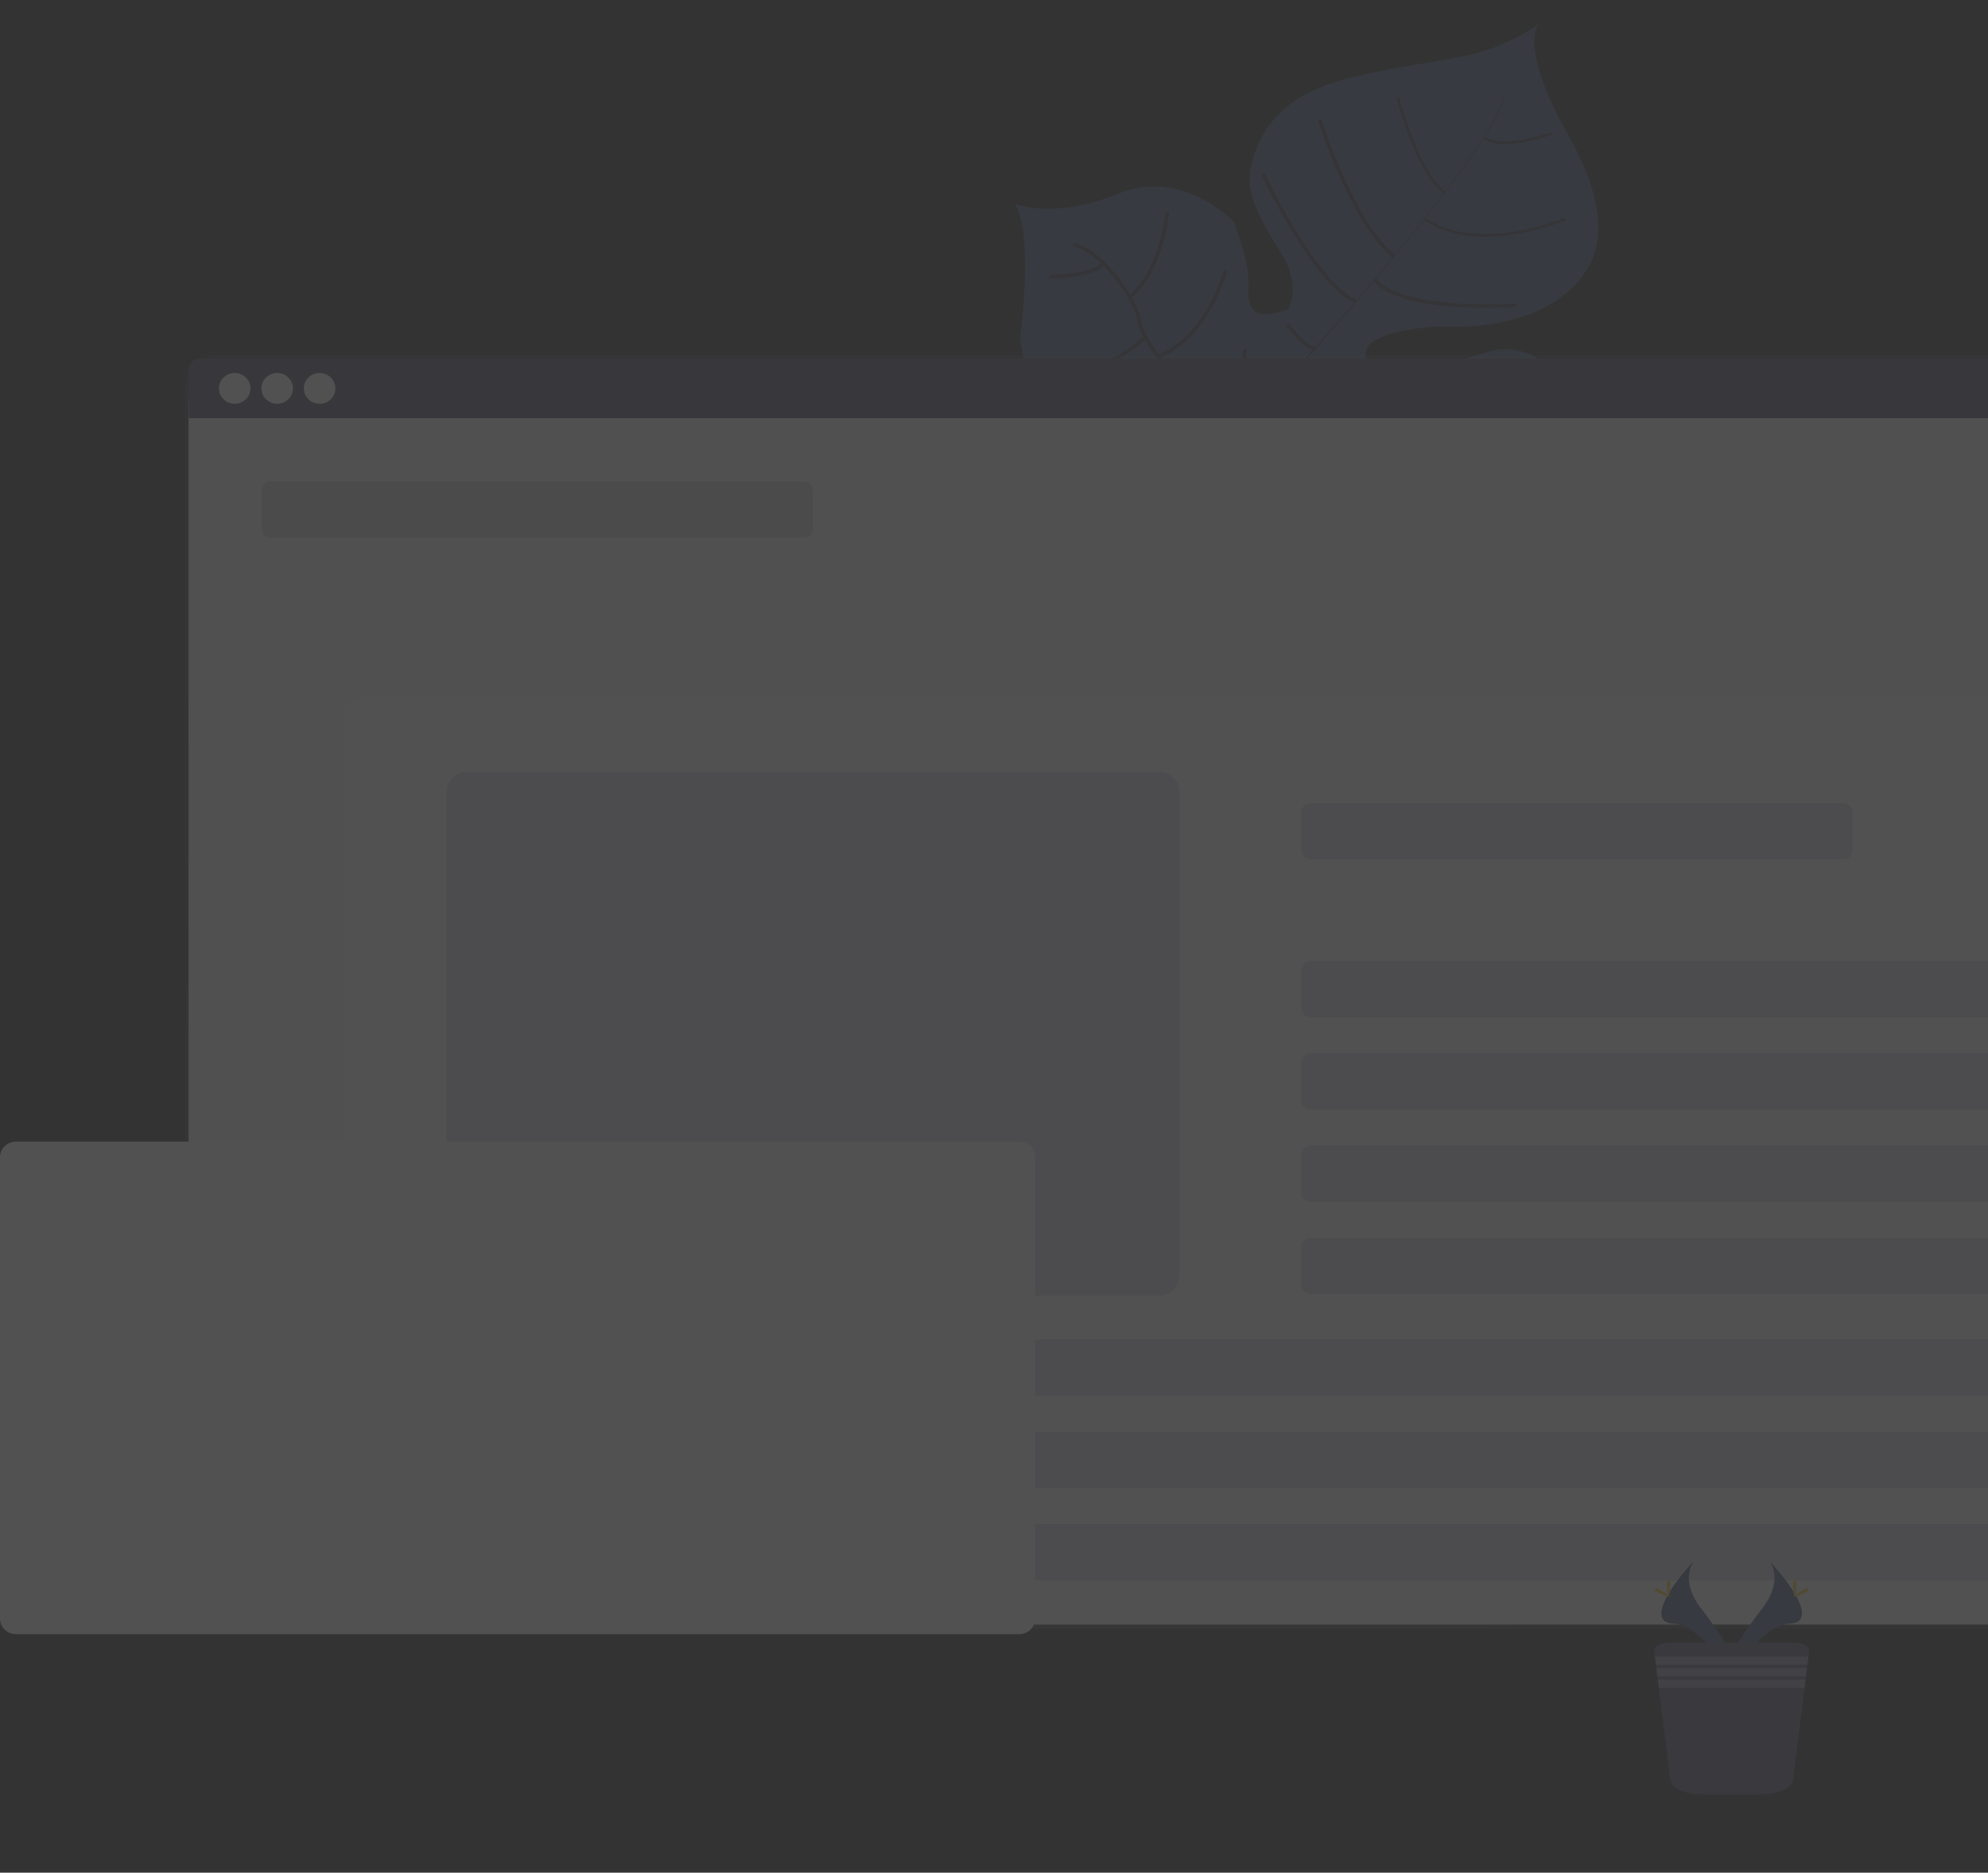 <svg width="554" height="522" viewBox="0 0 554 522" fill="none" xmlns="http://www.w3.org/2000/svg">
<rect x="0" y="0" width="554" height="522" fill="#333333" stroke="none"/>
<g opacity="0.15">
<g clip-path="url(#clip0)">
<path d="M463.027 153.554C463.027 153.554 453.513 149.789 423.259 163.326C393.006 176.863 389.205 175.136 381.388 173.065C373.572 170.995 369.217 170.507 360.791 159.218C360.791 159.218 354.868 127.91 349.14 123.057C343.413 118.204 319.049 125.82 319.049 125.82C319.049 125.82 289.844 132.354 284.278 94.294C284.278 94.294 288.227 65.603 282.852 56.8C282.852 56.8 293.671 61.37 311.617 53.998C329.564 46.626 343.866 61.911 343.866 61.911C343.866 61.911 348.383 73.318 347.923 80.117C347.463 86.915 350.31 89.467 358.857 86.183C358.857 86.183 363.05 80.361 357.106 70.74C351.162 61.12 346.922 53.945 348.586 46.474C350.249 39.003 355.01 28.671 370.333 23.461C385.655 18.252 406.469 17.276 416.463 13.221C426.458 9.166 428.872 6.528 428.872 6.528C428.872 6.528 422.711 12.555 437.216 38.014C451.721 63.474 442.47 74.532 442.47 74.532C442.47 74.532 434.762 92.441 400.748 91.017C400.748 91.017 367.973 92.184 385.872 105.741C385.872 105.741 397.32 103.466 414.428 98.164C431.536 92.863 443.89 114.748 446.954 129.98C450.017 145.212 463.027 153.554 463.027 153.554Z" fill="#53678D"/>
<path d="M418.957 25.855L419.14 25.809C420.452 30.669 405.798 50.206 393.282 65.722L393.133 65.61C410.802 43.712 419.978 29.594 418.957 25.855Z" fill="#444053"/>
<path d="M393.397 65.287L393.472 65.485C383.471 77.888 370.893 92.685 360.824 103.644C359.864 104.692 358.911 105.787 357.991 106.908L357.707 106.677C358.627 105.556 359.587 104.455 360.547 103.38C370.609 92.454 383.403 77.683 393.397 65.287Z" fill="#444053"/>
<path d="M357.95 106.387L358.146 106.717C339.821 129.024 338.61 163.662 338.536 163.965L334.668 159.613C334.749 159.31 339.496 128.846 357.95 106.387Z" fill="#444053"/>
<path d="M441.774 141.454C441.774 141.454 420.136 130.501 403.332 134.431C386.528 138.361 348.559 120.544 348.559 120.544C348.559 120.544 332.459 114.161 329.226 106.895C329.226 106.895 318.184 95.514 317.555 89.619C316.926 83.724 306.174 68.913 299.162 68.34" stroke="#444053" stroke-miterlimit="10"/>
<path d="M438.651 151.998C438.651 151.998 427.75 144.85 429.035 136.521" stroke="#444053" stroke-miterlimit="10"/>
<path d="M421.954 161.236C421.954 161.236 406.401 155.723 404.832 134.128" stroke="#444053" stroke-miterlimit="10"/>
<path d="M396.846 166.827C396.846 166.827 381.969 154.793 386.912 133.772" stroke="#444053" stroke-miterlimit="10"/>
<path d="M366.674 160.946C366.674 160.946 356.768 140.695 365.579 127.521" stroke="#444053" stroke-miterlimit="10"/>
<path d="M442.03 128.108C442.03 128.108 430.771 131.589 433.185 137.339" stroke="#444053" stroke-miterlimit="10"/>
<path d="M428.425 108.187C428.425 108.187 413.366 112.849 413.008 133.62" stroke="#444053" stroke-miterlimit="10"/>
<path d="M407.462 103.393C407.462 103.393 393.762 119.878 394.77 134.88" stroke="#444053" stroke-miterlimit="10"/>
<path d="M383.443 109.862C383.443 109.862 369.831 122.549 371.569 129.611" stroke="#444053" stroke-miterlimit="10"/>
<path d="M375.236 105.378C375.236 105.378 362.469 107.614 360.684 103.525" stroke="#444053" stroke-miterlimit="10"/>
<path d="M358.646 90.351C358.646 90.351 365.098 98.679 366.761 96.813" stroke="#444053" stroke-miterlimit="10"/>
<path d="M422.583 85.082C422.583 85.082 390.409 87.344 383.119 77.901" stroke="#444053" stroke-miterlimit="10"/>
<path d="M351.879 48.38C351.879 48.38 366.979 79.985 377.94 83.987" stroke="#444053" stroke-miterlimit="10"/>
<path d="M367.715 33.326C367.715 33.326 376.992 62.399 388.481 71.472" stroke="#444053" stroke-miterlimit="10"/>
<path d="M436.127 61.093C436.127 61.093 411.655 71.334 396.961 60.974" stroke="#444053" stroke-width="0.75" stroke-miterlimit="10"/>
<path d="M389.516 27.128C389.516 27.128 395.108 48.499 402.641 53.662" stroke="#444053" stroke-width="0.75" stroke-miterlimit="10"/>
<path d="M432.428 37.157C432.428 37.157 418.68 42.234 413.541 38.344" stroke="#444053" stroke-width="0.75" stroke-miterlimit="10"/>
<path d="M346.868 97.334C346.868 97.334 346.868 115.961 341.668 117.287" stroke="#444053" stroke-miterlimit="10"/>
<path d="M304.354 121.467C304.354 121.467 325.005 123.195 334.533 112.803" stroke="#444053" stroke-miterlimit="10"/>
<path d="M341.539 75.33C341.539 75.33 336.542 94.221 322.754 99.312" stroke="#444053" stroke-miterlimit="10"/>
<path d="M291.967 101.567C291.967 101.567 306.586 106.526 319.157 93.905" stroke="#444053" stroke-miterlimit="10"/>
<path d="M325.283 59.089C325.283 59.089 323.93 75.132 314.957 82.642" stroke="#444053" stroke-miterlimit="10"/>
<path d="M292.508 77.117C292.508 77.117 304.639 77.202 307.479 73.345" stroke="#444053" stroke-miterlimit="10"/>
<path opacity="0.1" d="M400.294 90.641C352.013 98.494 303.657 94.267 257.107 88.412C210.557 82.556 164.115 75.079 115.732 76.543C84.627 77.492 50.025 83.453 28.501 101.745C7.796 119.344 4.834 143.406 5.03 165.166C5.179 181.532 6.755 198.485 18.122 211.647C26.013 220.779 38.077 227.413 47.199 235.86C78.98 265.256 69.966 310.794 49.843 349.355C40.376 367.449 28.806 385.206 22.456 403.755C16.107 422.304 15.478 442.284 27.433 457.641C39.294 472.867 61.98 481.637 85.587 486.338C133.523 495.88 186.727 490.954 238.187 484.103C352.087 468.864 464.716 444.216 577.021 419.614C618.587 410.514 660.336 401.362 700.327 387.963C722.534 380.538 745.126 371.194 759.347 356.417C777.395 337.657 777.557 311.763 759.725 296.056C729.81 269.68 662.886 274.639 639.631 244.623C626.823 228.138 632.037 205.969 641.822 186.484C662.784 144.678 703.864 103.631 697.947 61.621C693.89 32.766 665.232 8.605 627.162 1.925C587.265 -5.071 536.273 6.614 513.707 35.304C490.473 64.924 442.922 83.717 400.294 90.641Z" fill="#53678D"/>
<path d="M685.763 98.982H60.034C55.369 98.982 51.588 102.669 51.588 107.218V445.719C51.588 450.268 55.369 453.955 60.034 453.955H685.763C690.427 453.955 694.208 450.268 694.208 445.719V107.218C694.208 102.669 690.427 98.982 685.763 98.982Z" fill="url(#paint0_linear)"/>
<path d="M684.816 103.974H61.055C56.391 103.974 52.609 107.661 52.609 112.21V444.539C52.609 449.087 56.391 452.775 61.055 452.775H684.816C689.481 452.775 693.262 449.087 693.262 444.539V112.21C693.262 107.661 689.481 103.974 684.816 103.974Z" fill="white"/>
<path d="M684.816 103.974H61.055C56.391 103.974 52.609 107.661 52.609 112.21V444.539C52.609 449.087 56.391 452.775 61.055 452.775H684.816C689.481 452.775 693.262 449.087 693.262 444.539V112.21C693.262 107.661 689.481 103.974 684.816 103.974Z" fill="white"/>
<path opacity="0.04" d="M684.816 103.974H61.055C56.391 103.974 52.609 107.661 52.609 112.21V444.539C52.609 449.087 56.391 452.775 61.055 452.775H684.816C689.481 452.775 693.262 449.087 693.262 444.539V112.21C693.262 107.661 689.481 103.974 684.816 103.974Z" fill="#5A5773"/>
<path d="M690.009 99.971H55.835C54.972 99.971 54.145 100.305 53.535 100.9C52.925 101.495 52.582 102.302 52.582 103.143V116.555H693.235V103.169C693.238 102.753 693.158 102.34 692.997 101.953C692.837 101.567 692.601 101.216 692.301 100.919C692.002 100.622 691.645 100.385 691.252 100.223C690.859 100.06 690.436 99.975 690.009 99.971Z" fill="#5A5773"/>
<path d="M65.403 112.546C67.831 112.546 69.799 110.627 69.799 108.26C69.799 105.893 67.831 103.974 65.403 103.974C62.976 103.974 61.008 105.893 61.008 108.26C61.008 110.627 62.976 112.546 65.403 112.546Z" fill="white"/>
<path d="M77.237 112.546C79.665 112.546 81.632 110.627 81.632 108.26C81.632 105.893 79.665 103.974 77.237 103.974C74.81 103.974 72.842 105.893 72.842 108.26C72.842 110.627 74.81 112.546 77.237 112.546Z" fill="white"/>
<path d="M89.071 112.546C91.499 112.546 93.466 110.627 93.466 108.26C93.466 105.893 91.499 103.974 89.071 103.974C86.644 103.974 84.676 105.893 84.676 108.26C84.676 110.627 86.644 112.546 89.071 112.546Z" fill="white"/>
<path d="M622.808 193.77H102.385C98.579 193.77 95.494 196.779 95.494 200.49V446.049C95.494 449.76 98.579 452.768 102.385 452.768H622.808C626.613 452.768 629.698 449.76 629.698 446.049V200.49C629.698 196.779 626.613 193.77 622.808 193.77Z" fill="white"/>
<path opacity="0.2" d="M223.893 134.154H75.452C74.01 134.154 72.842 135.294 72.842 136.7V147.336C72.842 148.741 74.01 149.881 75.452 149.881H223.893C225.335 149.881 226.503 148.741 226.503 147.336V136.7C226.503 135.294 225.335 134.154 223.893 134.154Z" fill="#5A5773"/>
<path opacity="0.2" d="M513.647 223.832H365.206C363.764 223.832 362.596 224.972 362.596 226.378V237.014C362.596 238.419 363.764 239.559 365.206 239.559H513.647C515.089 239.559 516.257 238.419 516.257 237.014V226.378C516.257 224.972 515.089 223.832 513.647 223.832Z" fill="#53678D"/>
<path opacity="0.2" d="M599.924 267.867H365.206C363.764 267.867 362.596 269.006 362.596 270.412V281.048C362.596 282.454 363.764 283.593 365.206 283.593H599.924C601.366 283.593 602.534 282.454 602.534 281.048V270.412C602.534 269.006 601.366 267.867 599.924 267.867Z" fill="#53678D"/>
<path opacity="0.2" d="M599.924 293.583H365.206C363.764 293.583 362.596 294.723 362.596 296.129V306.765C362.596 308.17 363.764 309.31 365.206 309.31H599.924C601.366 309.31 602.534 308.17 602.534 306.765V296.129C602.534 294.723 601.366 293.583 599.924 293.583Z" fill="#53678D"/>
<path opacity="0.2" d="M599.924 319.3H365.206C363.764 319.3 362.596 320.439 362.596 321.845V332.481C362.596 333.887 363.764 335.026 365.206 335.026H599.924C601.366 335.026 602.534 333.887 602.534 332.481V321.845C602.534 320.439 601.366 319.3 599.924 319.3Z" fill="#53678D"/>
<path opacity="0.2" d="M599.924 345.016H365.206C363.764 345.016 362.596 346.156 362.596 347.561V358.197C362.596 359.603 363.764 360.743 365.206 360.743H599.924C601.366 360.743 602.534 359.603 602.534 358.197V347.561C602.534 346.156 601.366 345.016 599.924 345.016Z" fill="#53678D"/>
<path opacity="0.2" d="M599.924 373.37H127.065C125.624 373.37 124.455 374.51 124.455 375.916V386.552C124.455 387.957 125.624 389.097 127.065 389.097H599.924C601.365 389.097 602.534 387.957 602.534 386.552V375.916C602.534 374.51 601.365 373.37 599.924 373.37Z" fill="#53678D"/>
<path opacity="0.2" d="M599.924 399.087H127.065C125.624 399.087 124.455 400.226 124.455 401.632V412.268C124.455 413.674 125.624 414.813 127.065 414.813H599.924C601.365 414.813 602.534 413.674 602.534 412.268V401.632C602.534 400.226 601.365 399.087 599.924 399.087Z" fill="#53678D"/>
<path opacity="0.2" d="M599.924 424.803H127.065C125.624 424.803 124.455 425.943 124.455 427.348V437.984C124.455 439.39 125.624 440.53 127.065 440.53H599.924C601.365 440.53 602.534 439.39 602.534 437.984V427.348C602.534 425.943 601.365 424.803 599.924 424.803Z" fill="#53678D"/>
<path d="M493.158 435.202C493.158 435.202 497.168 440.312 491.305 448.034C485.442 455.755 480.614 462.27 482.568 467.084C482.568 467.084 491.406 452.748 498.608 452.577C505.809 452.406 501.076 443.82 493.158 435.202Z" fill="#53678D"/>
<path opacity="0.1" d="M493.159 435.202C493.508 435.695 493.784 436.235 493.978 436.804C501.003 444.849 504.743 452.359 497.994 452.544C491.705 452.722 484.159 463.688 482.354 466.451C482.41 466.675 482.483 466.895 482.57 467.11C482.57 467.11 491.408 452.775 498.61 452.603C505.811 452.432 501.078 443.82 493.159 435.202Z" fill="black"/>
<path d="M500.609 441.717C500.609 443.517 500.406 444.974 500.149 444.974C499.892 444.974 499.689 443.517 499.689 441.717C499.689 439.916 499.946 440.767 500.203 440.767C500.46 440.767 500.609 439.916 500.609 441.717Z" fill="#FFD037"/>
<path d="M503.172 443.866C501.549 444.724 500.136 445.244 500.014 445.027C499.893 444.809 501.11 443.932 502.719 443.049C504.329 442.165 503.7 442.811 503.821 443.049C503.943 443.286 504.788 443.002 503.172 443.866Z" fill="#FFD037"/>
<path d="M471.979 435.202C471.979 435.202 467.969 440.312 473.825 448.034C479.681 455.755 484.523 462.27 482.568 467.084C482.568 467.084 473.724 452.748 466.529 452.577C459.334 452.406 464.061 443.82 471.979 435.202Z" fill="#53678D"/>
<path opacity="0.1" d="M471.979 435.202C471.626 435.694 471.348 436.234 471.154 436.804C464.135 444.849 460.396 452.359 467.144 452.544C473.433 452.722 480.973 463.688 482.778 466.451C482.724 466.675 482.654 466.895 482.568 467.11C482.568 467.11 473.724 452.775 466.529 452.603C459.334 452.432 464.061 443.82 471.979 435.202Z" fill="black"/>
<path d="M464.521 441.717C464.521 443.517 464.731 444.974 464.988 444.974C465.245 444.974 465.448 443.517 465.448 441.717C465.448 439.917 465.191 440.78 464.941 440.78C464.691 440.78 464.521 439.917 464.521 441.717Z" fill="#FFD037"/>
<path d="M461.965 443.866C463.588 444.724 465.001 445.244 465.123 445.027C465.245 444.809 464.028 443.932 462.418 443.049C460.809 442.165 461.438 442.811 461.316 443.049C461.194 443.286 460.342 443.002 461.965 443.866Z" fill="#FFD037"/>
<path opacity="0.1" d="M482.569 506.193C505.724 506.193 524.494 503.385 524.494 499.922C524.494 496.458 505.724 493.651 482.569 493.651C459.415 493.651 440.645 496.458 440.645 499.922C440.645 503.385 459.415 506.193 482.569 506.193Z" fill="#53678D"/>
<path d="M504.161 460.193L503.958 461.789L503.681 464.044L503.559 464.987L503.282 467.242L503.16 468.185L502.876 470.433L499.671 496.084C499.38 498.372 495.546 500.159 490.88 500.159H474.232C469.6 500.159 465.772 498.372 465.488 496.084L462.27 470.453L461.992 468.205L461.871 467.262L461.587 465.007L461.472 464.064L461.188 461.808L460.985 460.213C460.829 458.894 462.905 457.826 465.522 457.826H499.617C502.233 457.806 504.309 458.894 504.161 460.193Z" fill="#65617D"/>
<path d="M503.944 461.789L503.667 464.044H461.471L461.188 461.789H503.944Z" fill="#9D9CB5"/>
<path d="M503.545 464.98L503.267 467.235H461.87L461.586 464.98H503.545Z" fill="#9D9CB5"/>
<path d="M503.144 468.178L502.86 470.433H462.267L461.99 468.178H503.144Z" fill="#9D9CB5"/>
<path opacity="0.2" d="M322.922 215.108H130.203C127.028 215.108 124.455 217.618 124.455 220.713V355.586C124.455 358.682 127.028 361.191 130.203 361.191H322.922C326.096 361.191 328.67 358.682 328.67 355.586V220.713C328.67 217.618 326.096 215.108 322.922 215.108Z" fill="#53678D"/>
<path d="M284.007 318.218H4.47C2.001 318.218 0 320.17 0 322.577V451.159C0 453.566 2.001 455.518 4.47 455.518H284.007C286.476 455.518 288.477 453.566 288.477 451.159V322.577C288.477 320.17 286.476 318.218 284.007 318.218Z" fill="white"/>
<path opacity="0.05" d="M101.931 481.993L88.326 479.685C88.326 479.685 95.771 487.703 101.931 481.993Z" fill="black"/>
<path opacity="0.1" d="M90.814 466.754C90.814 466.754 90.137 471.449 93.052 473.348C93.025 473.335 87.784 472.326 90.814 466.754Z" fill="black"/>
<g opacity="0.05">
<path opacity="0.05" d="M114.258 483.958C114.661 485.176 114.889 486.443 114.934 487.723C114.735 486.832 114.45 485.963 114.082 485.125C114.082 485.125 114.156 484.67 114.258 483.958Z" fill="black"/>
<path opacity="0.05" d="M86.378 477.581C86.309 477.214 86.284 476.84 86.303 476.467C86.432 477.232 86.513 477.937 86.56 478.557C86.506 478.241 86.445 477.918 86.378 477.581Z" fill="black"/>
</g>
<g opacity="0.1">
<path opacity="0.1" d="M136.046 320.177C135.879 319.986 135.758 319.761 135.695 319.517C135.647 319.256 135.647 318.988 135.695 318.726C135.858 317.25 135.72 315.758 135.289 314.334L135.357 314.262C136.032 315.937 136.28 317.748 136.08 319.537C136.049 319.749 136.038 319.963 136.046 320.177Z" fill="black"/>
</g>
</g>
</g>
<defs>
<linearGradient id="paint0_linear" x1="372.902" y1="453.955" x2="372.902" y2="98.982" gradientUnits="userSpaceOnUse">
<stop stop-color="#808080" stop-opacity="0.25"/>
<stop offset="0.54" stop-color="#808080" stop-opacity="0.12"/>
<stop offset="1" stop-color="#808080" stop-opacity="0.1"/>
</linearGradient>
<clipPath id="clip0">
<rect width="773" height="569" fill="white"/>
</clipPath>
</defs>
</svg>
